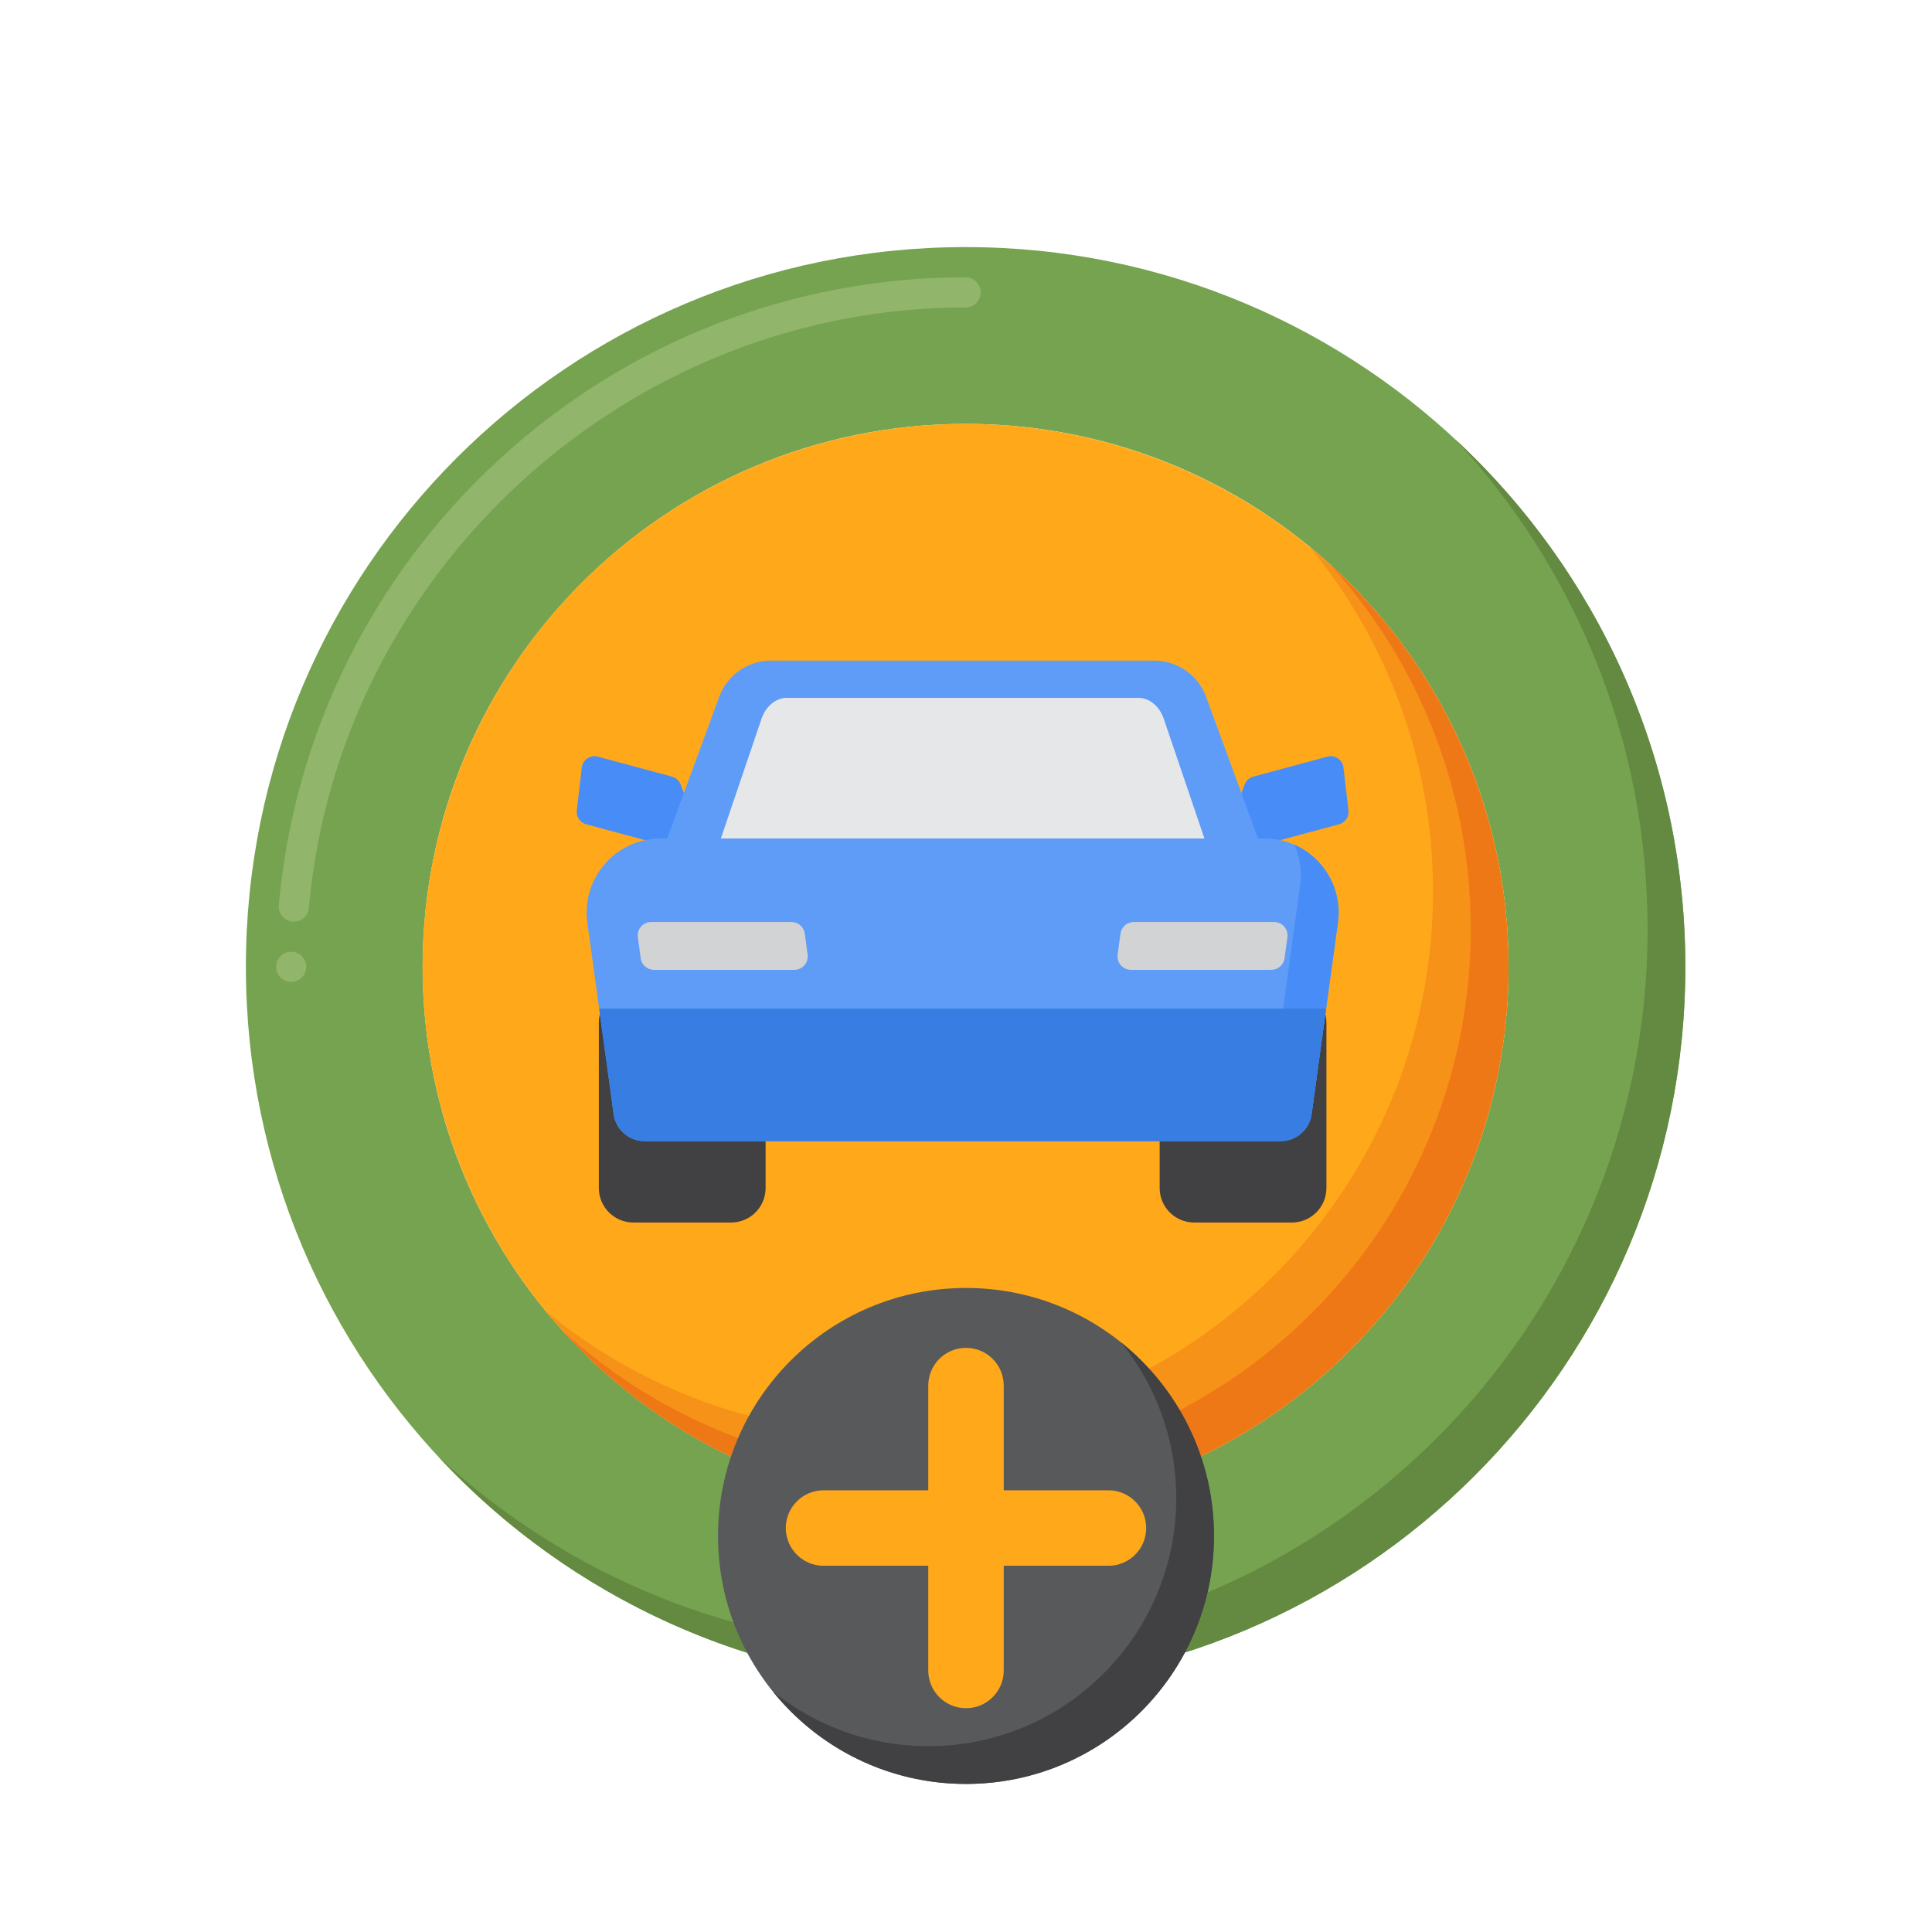 <?xml version="1.0" encoding="utf-8"?>
<!-- Generator: Adobe Illustrator 24.0.0, SVG Export Plug-In . SVG Version: 6.00 Build 0)  -->
<svg version="1.1" id="Layer_1" xmlns="http://www.w3.org/2000/svg" xmlns:xlink="http://www.w3.org/1999/xlink" x="0px" y="0px"
	 viewBox="0 0 256 256" enable-background="new 0 0 256 256" xml:space="preserve">
<g>
	<g>
		<path fill="#76A34F" d="M127.949,32.741c-52.671,0-95.369,42.698-95.369,95.369s42.698,95.369,95.369,95.369
			s95.369-42.698,95.369-95.369S180.619,32.741,127.949,32.741z M127.949,200.054c-39.734,0-71.944-32.21-71.944-71.944
			s32.21-71.944,71.944-71.944s71.944,32.211,71.944,71.944S167.682,200.054,127.949,200.054z"/>
	</g>
	<g>
		<g>
			<path fill="#648940" d="M192.838,58.22c15.811,17.021,25.479,39.826,25.479,64.889c0,52.671-42.698,95.369-95.369,95.369
				c-25.063,0-47.869-9.669-64.89-25.479c17.415,18.748,42.282,30.479,69.89,30.479c52.671,0,95.369-42.698,95.369-95.369
				C223.317,100.503,211.586,75.635,192.838,58.22z"/>
		</g>
	</g>
	<g>
		<circle fill="#FFA91A" cx="127.935" cy="128.11" r="71.944"/>
	</g>
	<g>
		<path fill="#F79219" d="M173.562,72.482c10.196,12.416,16.317,28.307,16.317,45.627c0,39.734-32.21,71.944-71.944,71.944
			c-17.32,0-33.211-6.121-45.627-16.317c13.194,16.067,33.214,26.317,55.627,26.317c39.734,0,71.944-32.21,71.944-71.944
			C199.879,105.696,189.629,85.677,173.562,72.482z"/>
	</g>
	<g>
		<path fill="#EF7816" d="M176.246,74.799c11.579,12.769,18.633,29.716,18.633,48.311c0,39.734-32.21,71.944-71.944,71.944
			c-18.595,0-35.542-7.055-48.311-18.633c13.163,14.516,32.172,23.633,53.311,23.633c39.734,0,71.944-32.21,71.944-71.944
			C199.879,106.971,190.762,87.961,176.246,74.799z"/>
	</g>
	<g>
		<g>
			<g>
				<g>
					<g>
						<g>
							<path fill="#478CF7" d="M164.917,103.947l0.003,0.009c0.186-0.498,0.597-0.899,1.14-1.046l9.829-2.652
								c0.999-0.269,2.004,0.412,2.124,1.439l0.664,5.694c0.097,0.834-0.431,1.613-1.241,1.831l-12.255,3.298
								c-0.934,0.251-1.916-0.187-2.352-1.051v0c-0.256-0.506-0.289-1.096-0.092-1.628L164.917,103.947z"/>
						</g>
					</g>
				</g>
				<g>
					<g>
						<g>
							<path fill="#478CF7" d="M90.19,103.947l-0.003,0.009c-0.186-0.498-0.597-0.899-1.14-1.046l-9.829-2.652
								c-0.999-0.269-2.004,0.412-2.124,1.439l-0.664,5.694c-0.097,0.834,0.431,1.613,1.241,1.831l12.255,3.298
								c0.934,0.251,1.916-0.187,2.352-1.051v0c0.256-0.506,0.289-1.096,0.092-1.628L90.19,103.947z"/>
						</g>
					</g>
				</g>
			</g>
			<g>
				<g>
					<g>
						<path fill="#414042" d="M96.875,161.99H83.922c-2.525,0-4.572-2.047-4.572-4.572v-21.926c0-2.525,2.047-4.572,4.572-4.572
							h12.953c2.525,0,4.572,2.047,4.572,4.572v21.926C101.447,159.943,99.4,161.99,96.875,161.99z"/>
					</g>
				</g>
				<g>
					<g>
						<path fill="#414042" d="M171.186,161.99h-12.953c-2.525,0-4.572-2.047-4.572-4.572v-21.926c0-2.525,2.047-4.572,4.572-4.572
							h12.953c2.525,0,4.572,2.047,4.572,4.572v21.926C175.757,159.943,173.711,161.99,171.186,161.99z"/>
					</g>
				</g>
			</g>
			<g>
				<g>
					<path fill="#5E9CF7" d="M169.696,151.203H85.412c-2.066,0-3.814-1.525-4.096-3.571l-3.489-25.376
						c-0.811-5.896,3.771-11.151,9.723-11.151h80.008c5.952,0,10.533,5.255,9.723,11.151l-3.489,25.376
						C173.51,149.679,171.762,151.203,169.696,151.203z"/>
				</g>
			</g>
			<g>
				<path fill="#478CF7" d="M171.532,111.942c0.714,1.605,1.008,3.426,0.748,5.314l-3.489,25.376
					c-0.281,2.046-2.03,3.571-4.096,3.571H81.12l0.196,1.429c0.281,2.046,2.03,3.571,4.096,3.571h84.284
					c2.066,0,3.814-1.525,4.096-3.571l3.489-25.376C177.897,117.768,175.39,113.652,171.532,111.942z"/>
			</g>
			<g>
				<g>
					<path fill="#377DE2" d="M79.394,133.654l1.922,13.979c0.281,2.046,2.03,3.571,4.096,3.571h84.285
						c2.066,0,3.814-1.525,4.096-3.571l1.922-13.979H79.394z"/>
				</g>
			</g>
			<g>
				<g>
					<path fill="#5E9CF7" d="M152.943,87.536h-50.778c-3.069,0-5.812,1.915-6.869,4.797l-6.888,18.772H166.7l-6.888-18.772
						C158.755,89.451,156.012,87.536,152.943,87.536z"/>
				</g>
			</g>
			<g>
				<g>
					<path fill="#D1D3D4" d="M105.254,128.509H86.657c-0.89,0-1.643-0.658-1.762-1.54l-0.376-2.782
						c-0.144-1.067,0.686-2.017,1.762-2.017h18.597c0.89,0,1.643,0.658,1.762,1.54l0.376,2.782
						C107.161,127.559,106.331,128.509,105.254,128.509z"/>
				</g>
			</g>
			<g>
				<g>
					<path fill="#D1D3D4" d="M149.854,128.509h18.597c0.89,0,1.643-0.658,1.762-1.54l0.376-2.782
						c0.144-1.067-0.686-2.017-1.762-2.017h-18.597c-0.89,0-1.643,0.658-1.762,1.54l-0.376,2.782
						C147.947,127.559,148.777,128.509,149.854,128.509z"/>
				</g>
			</g>
			<g>
				<g>
					<path fill="#E6E7E8" d="M159.592,111.105H95.516l5.382-15.846c0.574-1.69,1.901-2.786,3.371-2.786h46.57
						c1.47,0,2.797,1.097,3.371,2.786L159.592,111.105z"/>
				</g>
			</g>
		</g>
	</g>
	<g>
		<g>
			<g>
				<circle fill="#58595B" cx="128" cy="203.521" r="32.86"/>
			</g>
		</g>
		<g>
			<path fill="#414042" d="M148.602,177.919c4.541,5.635,7.258,12.801,7.258,20.601c0,18.148-14.712,32.86-32.86,32.86
				c-7.8,0-14.966-2.718-20.601-7.258c6.023,7.476,15.254,12.258,25.601,12.258c18.148,0,32.86-14.712,32.86-32.86
				C160.86,193.173,156.077,183.943,148.602,177.919z"/>
		</g>
		<g>
			<path fill="#FFA91A" d="M146.874,207.472h-37.748c-2.761,0-5-2.239-5-5s2.239-5,5-5h37.748c2.762,0,5,2.239,5,5
				S149.636,207.472,146.874,207.472z"/>
		</g>
		<g>
			<path fill="#FFA91A" d="M128,226.346c-2.761,0-5-2.239-5-5v-37.747c0-2.761,2.239-5,5-5c2.762,0,5,2.239,5,5v37.747
				C133,224.107,130.762,226.346,128,226.346z"/>
		</g>
	</g>
	<g>
		<path fill="#91B56B" d="M38.58,130.11c-1.1,0-2-0.9-2-2c0-0.01,0-0.01,0-0.01c0.01-1.1,0.9-1.99,2-1.99c1.1,0,2,0.9,2,2
			S39.68,130.11,38.58,130.11z M38.94,122.12L38.94,122.12c-0.06,0-0.12,0-0.18,0c-0.53-0.05-1.02-0.3-1.36-0.71
			c-0.34-0.41-0.51-0.93-0.46-1.46c2.02-22.63,12.38-43.6,29.2-59.07C83.05,45.32,105,36.74,127.95,36.74c1.1,0,2,0.9,2,2
			s-0.9,2-2,2c-44.83,0-83.06,34.94-87.02,79.56C40.83,121.34,39.98,122.12,38.94,122.12z"/>
	</g>
</g>
</svg>
